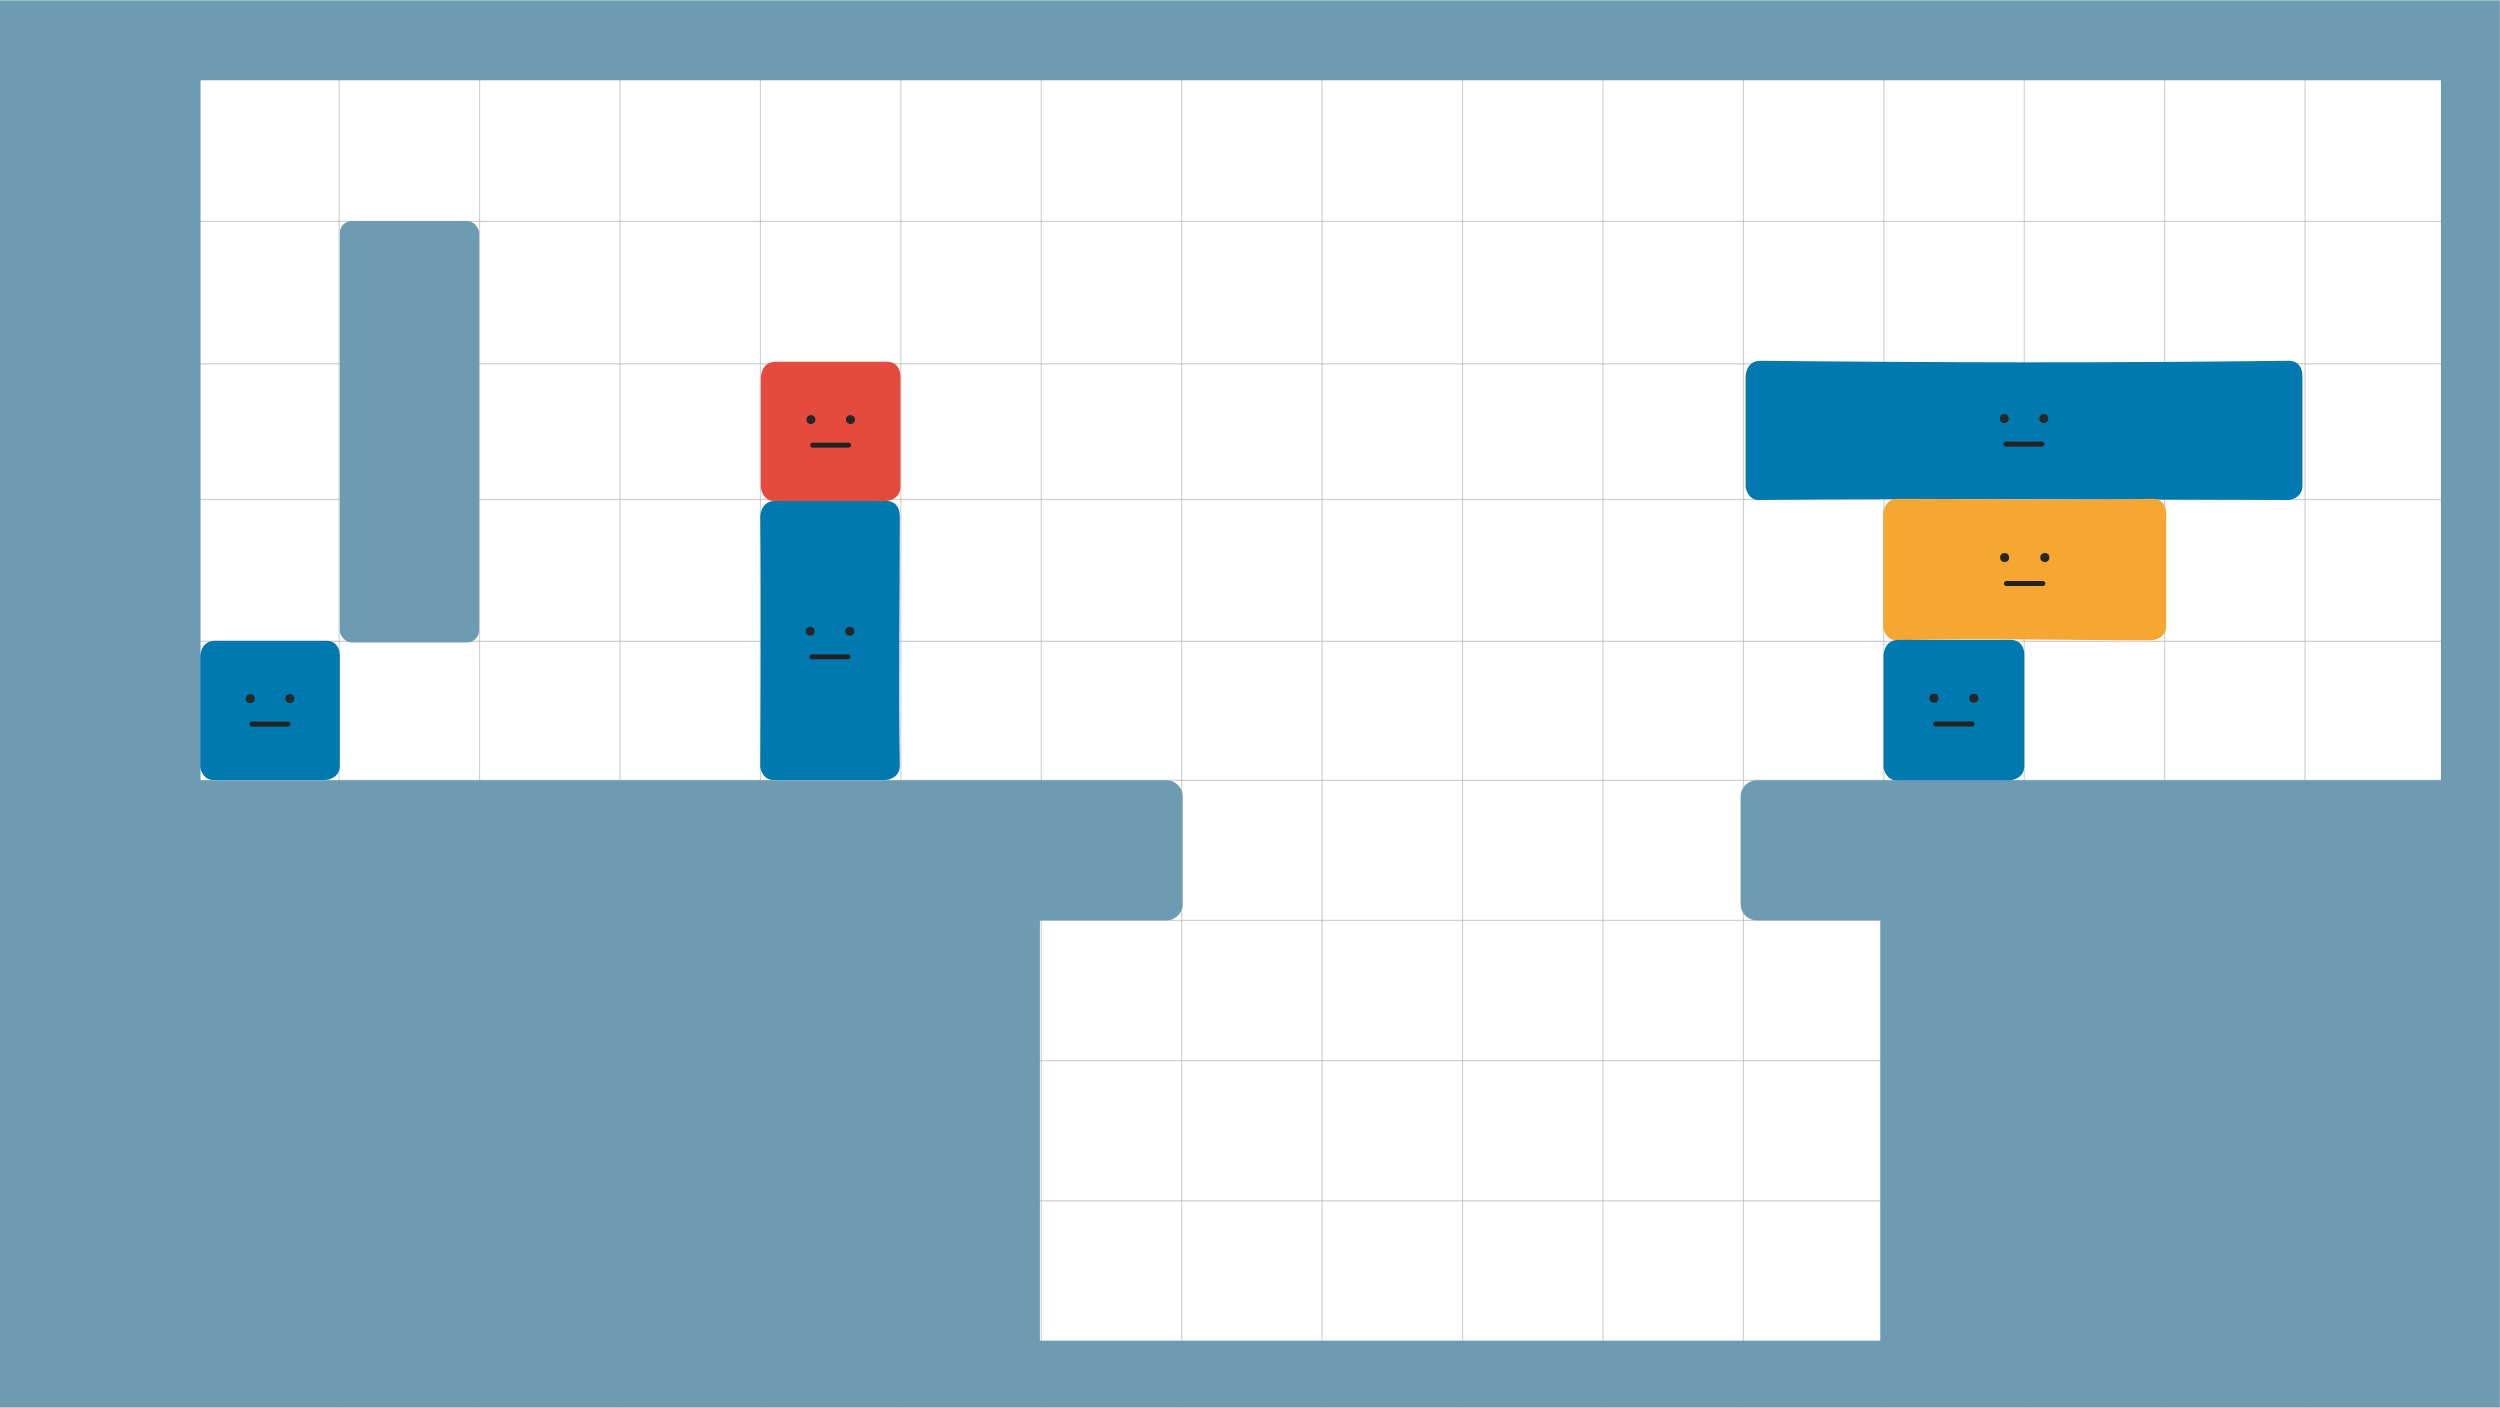 <svg xmlns="http://www.w3.org/2000/svg" xmlns:xlink="http://www.w3.org/1999/xlink" xml:space="preserve" width="1904" height="1072"><defs><linearGradient id="g"><stop offset="0" style="stop-color:#106e8f;stop-opacity:1"/><stop offset="1" style="stop-color:#106e8f;stop-opacity:0"/></linearGradient><linearGradient id="f"><stop offset="0" style="stop-color:#f5a633;stop-opacity:1"/><stop offset="1" style="stop-color:#f5a633;stop-opacity:0"/></linearGradient><linearGradient id="e"><stop offset="0" style="stop-color:#106e8f;stop-opacity:1"/><stop offset="1" style="stop-color:#106e8f;stop-opacity:0"/></linearGradient><linearGradient id="d"><stop offset="0" style="stop-color:#106e8f;stop-opacity:1"/><stop offset="1" style="stop-color:#106e8f;stop-opacity:0"/></linearGradient><linearGradient id="c"><stop offset="0" style="stop-color:#106e8f;stop-opacity:1"/><stop offset="1" style="stop-color:#106e8f;stop-opacity:0"/></linearGradient><linearGradient id="b"><stop offset="0" style="stop-color:#333;stop-opacity:1"/><stop offset="1" style="stop-color:#106e8f;stop-opacity:0"/></linearGradient><linearGradient id="a"><stop offset="0" style="stop-color:#333;stop-opacity:1"/><stop offset="1" style="stop-color:#106e8f;stop-opacity:0"/></linearGradient><linearGradient xlink:href="#a" id="j" x1="1361.339" x2="-227.497" y1="438.613" y2="578.751" gradientTransform="translate(.343 .447)" gradientUnits="userSpaceOnUse"/><linearGradient xlink:href="#b" id="k" x1="812.043" x2="307.573" y1="299.851" y2="339.745" gradientUnits="userSpaceOnUse"/><linearGradient xlink:href="#c" id="n" x1="852.657" x2="481.383" y1="329.415" y2="519.602" gradientUnits="userSpaceOnUse"/><linearGradient xlink:href="#d" id="q" x1="1414.451" x2="853.539" y1="515.431" y2="835.373" gradientUnits="userSpaceOnUse"/><linearGradient xlink:href="#e" id="r" x1="1102" x2="999" y1="324" y2="548" gradientUnits="userSpaceOnUse"/><linearGradient xlink:href="#f" id="s" x1="1303.905" x2="869.741" y1="452.548" y2="452.548" gradientUnits="userSpaceOnUse"/><linearGradient xlink:href="#g" id="t" x1="939.038" x2="91.924" y1="550.129" y2="550.129" gradientTransform="translate(-52.326)" gradientUnits="userSpaceOnUse"/></defs><g style="display:inline"><g style="display:inline;opacity:.5" transform="translate(5.545 -.432)"><path id="h" d="M41.943 169.083H1858.889" style="display:inline;fill:none;fill-opacity:1;stroke:#a4a4a4;stroke-width:1.002;stroke-linecap:round;stroke-linejoin:round;stroke-dasharray:none;stroke-opacity:1"/><use xlink:href="#h" style="display:inline" transform="translate(0 108.388)"/><use xlink:href="#h" style="display:inline" transform="translate(0 211.806)"/><use xlink:href="#h" style="display:inline" transform="translate(0 319.806)"/><use xlink:href="#h" style="display:inline" transform="translate(0 425.709)"/><use xlink:href="#h" style="display:inline" transform="translate(0 532.349)"/><use xlink:href="#h" style="display:inline" transform="translate(0 639.115)"/><use xlink:href="#h" style="display:inline" transform="translate(0 745.882)"/></g><g style="display:inline;opacity:.5;stroke-width:.897" transform="matrix(1 0 0 1.244 2.373 -67.226)"><path id="i" d="M897.609 58.718v859.807" style="fill:none;fill-opacity:1;stroke:#a4a4a4;stroke-width:.898;stroke-linecap:round;stroke-linejoin:round;stroke-dasharray:none;stroke-opacity:1"/><use xlink:href="#i" style="stroke-width:.897" transform="translate(106.945)"/><use xlink:href="#i" style="stroke-width:.897" transform="translate(213.891)"/><use xlink:href="#i" style="stroke-width:.897" transform="translate(320.836)"/><use xlink:href="#i" style="stroke-width:.897" transform="translate(427.782)"/><use xlink:href="#i" style="stroke-width:.897" transform="translate(534.727)"/><use xlink:href="#i" style="stroke-width:.897" transform="translate(641.673)"/><use xlink:href="#i" style="stroke-width:.897" transform="translate(748.618)"/><use xlink:href="#i" style="stroke-width:.897" transform="translate(855.564)"/><use xlink:href="#i" style="stroke-width:.897" transform="translate(-106.945)"/><use xlink:href="#i" style="stroke-width:.897" transform="translate(-213.891)"/><use xlink:href="#i" style="stroke-width:.897" transform="translate(-320.836)"/><use xlink:href="#i" style="stroke-width:.897" transform="translate(-427.782)"/><use xlink:href="#i" style="stroke-width:.897" transform="translate(-534.727)"/><use xlink:href="#i" style="stroke-width:.897" transform="translate(-641.673)"/></g><path d="M0 .25v1073.139h144V1074h1759.879V.25Zm152.734 60.869H1859V594.232h-520.844c-6.925 0-12.5 5.575-12.5 12.5v81.75c0 6.925 5.575 12.5 12.5 12.5H1432v320.08H792V700.982h96.25c6.925 0 12.5-5.575 12.5-12.5v-81.75c0-6.925-5.575-12.5-12.5-12.5H152.734Z" style="fill:#6d9bb1;fill-opacity:1;stroke-width:15.118;stroke-linecap:round;stroke-linejoin:round;stroke-dasharray:15.118,30.236"/><rect width="106.066" height="321.026" x="258.801" y="168.291" ry="9.152" style="display:inline;fill:#6d9bb1;fill-opacity:1;stroke-width:15.118;stroke-linecap:round;stroke-linejoin:round;stroke-dasharray:15.118,30.236"/><g style="display:inline"><path d="M696.069 808.51c-11.413 0-11.338 12.115-11.338 12.115v84.156s1.312 9.36 9.504 9.76c134.637-1.474 269.221-.302 403.857 0 0 0 10.688-.683 10.688-10.936v-82.969s.92-12.547-11.072-12.127c-134.101 1.735-267.573 1.413-401.639 0z" style="opacity:1;mix-blend-mode:normal;fill:#0079b0;fill-opacity:1;stroke-width:7.559;stroke-linecap:round;stroke-linejoin:round;stroke-dasharray:7.559,15.118" transform="translate(644.744 -533.749)"/><g style="display:inline" transform="translate(803.486 -535.732)"><circle cx="722.949" cy="854.531" r="3.408" style="fill:#272727;fill-opacity:1;stroke:none;stroke-width:3.78;stroke-linecap:round;stroke-linejoin:round;stroke-dasharray:none;stroke-dashoffset:0;stroke-opacity:1"/><circle cx="753.094" cy="854.531" r="3.408" style="fill:#272727;fill-opacity:1;stroke:none;stroke-width:3.78;stroke-linecap:round;stroke-linejoin:round;stroke-dasharray:none;stroke-dashoffset:0;stroke-opacity:1"/><path d="M724.26 873.994h27.393" style="fill:none;fill-opacity:1;stroke:#222;stroke-width:3.78;stroke-linecap:round;stroke-linejoin:round;stroke-dasharray:none;stroke-dashoffset:0;stroke-opacity:1"/></g></g><g style="display:inline;stroke-width:.984"><path d="M696.069 808.51c-11.413 0-11.338 12.115-11.338 12.115v84.156s1.312 9.36 9.504 9.76c64.129-1.6 127.718 0 192.008 0 0 0 10.688-.683 10.688-10.936v-82.969s.92-12.547-11.072-12.127c-63.382 1.612-126.319.001-189.789 0z" style="opacity:1;mix-blend-mode:normal;fill:#f5a633;fill-opacity:1;stroke-width:7.436;stroke-linecap:round;stroke-linejoin:round;stroke-dasharray:7.436,14.873" transform="translate(738.516 -441.559) scale(1.016)"/><g style="display:inline;stroke-width:.984" transform="translate(792.204 -443.574) scale(1.016)"><circle cx="722.949" cy="854.531" r="3.408" style="fill:#272727;fill-opacity:1;stroke:none;stroke-width:3.718;stroke-linecap:round;stroke-linejoin:round;stroke-dasharray:none;stroke-dashoffset:0;stroke-opacity:1"/><circle cx="753.094" cy="854.531" r="3.408" style="fill:#272727;fill-opacity:1;stroke:none;stroke-width:3.718;stroke-linecap:round;stroke-linejoin:round;stroke-dasharray:none;stroke-dashoffset:0;stroke-opacity:1"/><path d="M724.26 873.994h27.393" style="fill:none;fill-opacity:1;stroke:#222;stroke-width:3.718;stroke-linecap:round;stroke-linejoin:round;stroke-dasharray:none;stroke-dashoffset:0;stroke-opacity:1"/></g></g><g style="display:inline"><path d="M781.042 701.984c-.35-.011-.711-.011-1.086.002h-83.887c-11.413 0-11.338 12.259-11.338 12.259.909 63.486 0 190.419 0 190.419s1.312 9.473 9.504 9.878h86.105s10.686-.691 10.686-11.066c-1.008-63.122 0-126.04 0-189.22 0 0 .865-11.915-9.984-12.273z" style="opacity:1;mix-blend-mode:normal;fill:#0079b0;fill-opacity:1;stroke-width:7.559;stroke-linecap:round;stroke-linejoin:round;stroke-dasharray:7.559,15.118" transform="translate(-105.731 -320.475)"/><g style="display:inline" transform="translate(-105.866 -373.763)"><circle cx="722.949" cy="854.531" r="3.408" style="fill:#272727;fill-opacity:1;stroke:none;stroke-width:3.78;stroke-linecap:round;stroke-linejoin:round;stroke-dasharray:none;stroke-dashoffset:0;stroke-opacity:1"/><circle cx="753.094" cy="854.531" r="3.408" style="fill:#272727;fill-opacity:1;stroke:none;stroke-width:3.78;stroke-linecap:round;stroke-linejoin:round;stroke-dasharray:none;stroke-dashoffset:0;stroke-opacity:1"/><path d="M724.26 873.994h27.393" style="fill:none;fill-opacity:1;stroke:#222;stroke-width:3.78;stroke-linecap:round;stroke-linejoin:round;stroke-dasharray:none;stroke-dashoffset:0;stroke-opacity:1"/></g></g><g style="display:inline"><path d="M696.068 808.51h83.887c11.993-.42 11.071 12.127 11.071 12.127V903.606c0 10.252-10.687 10.936-10.687 10.936h-86.104c-8.192-.4-9.505-9.761-9.505-9.761v-84.156s-.075-12.115 11.338-12.115z" style="opacity:1;mix-blend-mode:normal;fill:#e54b3d;fill-opacity:1;stroke-width:7.559;stroke-linecap:round;stroke-linejoin:round;stroke-dasharray:7.559,15.118" transform="translate(-105.23 -532.999)"/><g style="display:inline" transform="translate(-105.365 -534.982)"><circle cx="722.949" cy="854.531" r="3.408" style="fill:#272727;fill-opacity:1;stroke:none;stroke-width:3.78;stroke-linecap:round;stroke-linejoin:round;stroke-dasharray:none;stroke-dashoffset:0;stroke-opacity:1"/><circle cx="753.094" cy="854.531" r="3.408" style="fill:#272727;fill-opacity:1;stroke:none;stroke-width:3.78;stroke-linecap:round;stroke-linejoin:round;stroke-dasharray:none;stroke-dashoffset:0;stroke-opacity:1"/><path d="M724.26 873.994h27.393" style="fill:none;fill-opacity:1;stroke:#222;stroke-width:3.78;stroke-linecap:round;stroke-linejoin:round;stroke-dasharray:none;stroke-dashoffset:0;stroke-opacity:1"/></g></g><g style="display:inline"><path d="M696.068 808.51h83.887c11.993-.42 11.071 12.127 11.071 12.127V903.606c0 10.252-10.687 10.936-10.687 10.936h-86.104c-8.192-.4-9.505-9.761-9.505-9.761v-84.156s-.075-12.115 11.338-12.115z" style="opacity:1;mix-blend-mode:normal;fill:#0079b0;fill-opacity:1;stroke-width:7.559;stroke-linecap:round;stroke-linejoin:round;stroke-dasharray:7.559,15.118" transform="translate(-532.23 -320.499)"/><g style="display:inline" transform="translate(-532.365 -322.482)"><circle cx="722.949" cy="854.531" r="3.408" style="fill:#272727;fill-opacity:1;stroke:none;stroke-width:3.78;stroke-linecap:round;stroke-linejoin:round;stroke-dasharray:none;stroke-dashoffset:0;stroke-opacity:1"/><circle cx="753.094" cy="854.531" r="3.408" style="fill:#272727;fill-opacity:1;stroke:none;stroke-width:3.78;stroke-linecap:round;stroke-linejoin:round;stroke-dasharray:none;stroke-dashoffset:0;stroke-opacity:1"/><path d="M724.26 873.994h27.393" style="fill:none;fill-opacity:1;stroke:#222;stroke-width:3.78;stroke-linecap:round;stroke-linejoin:round;stroke-dasharray:none;stroke-dashoffset:0;stroke-opacity:1"/></g></g><g style="display:inline;stroke-width:.991"><path d="M696.068 808.51h83.887c11.993-.42 11.071 12.127 11.071 12.127V903.606c0 10.252-10.687 10.936-10.687 10.936h-86.104c-8.192-.4-9.505-9.761-9.505-9.761v-84.156s-.075-12.115 11.338-12.115z" style="opacity:1;mix-blend-mode:normal;fill:#0079b0;fill-opacity:1;stroke-width:7.489;stroke-linecap:round;stroke-linejoin:round;stroke-dasharray:7.489,14.977" transform="translate(743.579 -328.466) scale(1.009)"/><g style="display:inline;stroke-width:.991" transform="translate(743.443 -330.467) scale(1.009)"><circle cx="722.949" cy="854.531" r="3.408" style="fill:#272727;fill-opacity:1;stroke:none;stroke-width:3.744;stroke-linecap:round;stroke-linejoin:round;stroke-dasharray:none;stroke-dashoffset:0;stroke-opacity:1"/><circle cx="753.094" cy="854.531" r="3.408" style="fill:#272727;fill-opacity:1;stroke:none;stroke-width:3.744;stroke-linecap:round;stroke-linejoin:round;stroke-dasharray:none;stroke-dashoffset:0;stroke-opacity:1"/><path d="M724.26 873.994h27.393" style="fill:none;fill-opacity:1;stroke:#222;stroke-width:3.744;stroke-linecap:round;stroke-linejoin:round;stroke-dasharray:none;stroke-dashoffset:0;stroke-opacity:1"/></g></g></g></svg>